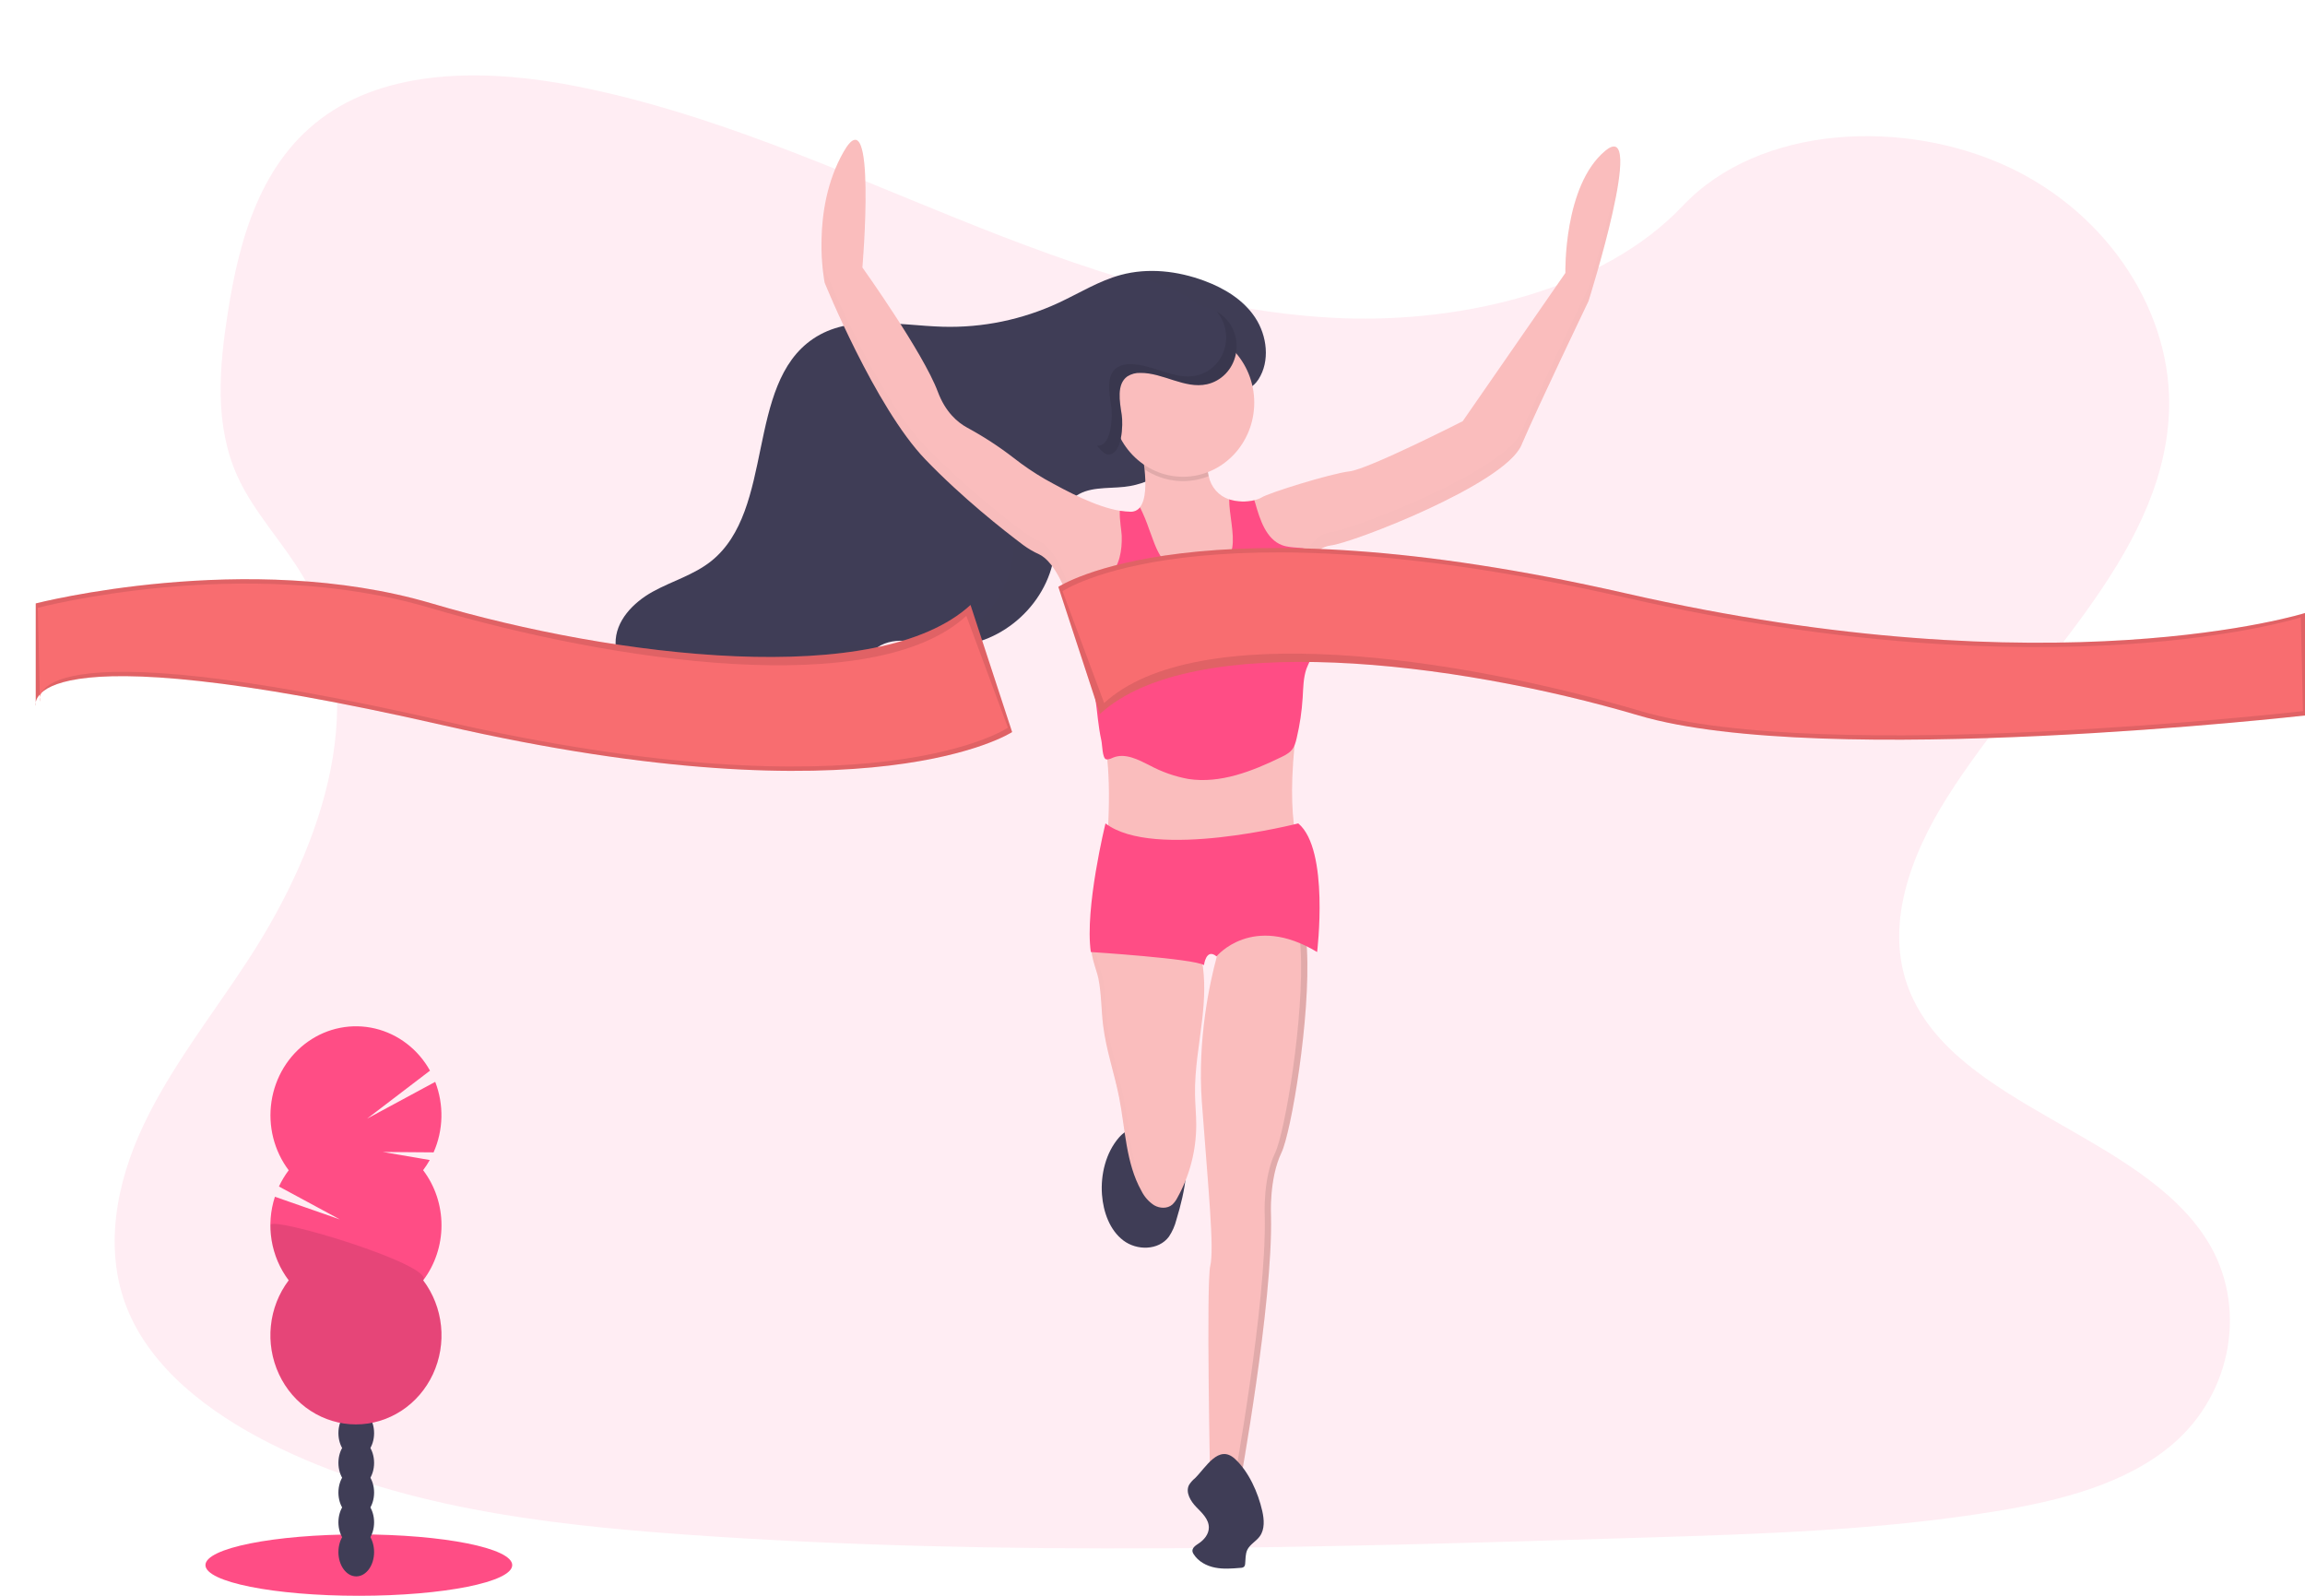 <svg width="130" height="90" viewBox="0 0 130 90" fill="none" xmlns="http://www.w3.org/2000/svg">
<g clip-path="url(#clip0)">
<path opacity="0.1" d="M75.775 17.95C68.127 17.667 60.843 15.099 53.893 12.294C46.942 9.49 40.048 6.369 32.583 4.88C27.782 3.922 22.29 3.787 18.423 6.465C14.699 9.047 13.496 13.492 12.85 17.621C12.363 20.726 12.077 23.994 13.41 26.902C14.336 28.921 15.979 30.618 17.116 32.552C21.071 39.28 18.275 47.577 13.99 54.147C11.981 57.229 9.647 60.171 8.096 63.449C6.544 66.727 5.827 70.488 7.185 73.835C8.53 77.155 11.736 79.644 15.209 81.396C22.262 84.954 30.571 85.973 38.678 86.55C56.62 87.827 74.656 87.274 92.645 86.721C99.303 86.516 105.989 86.308 112.538 85.237C116.175 84.642 119.93 83.697 122.571 81.419C125.922 78.526 126.753 73.626 124.506 69.999C120.739 63.914 110.326 62.403 107.69 55.872C106.241 52.278 107.729 48.273 109.836 44.94C114.354 37.789 121.928 31.514 122.326 23.339C122.6 17.725 118.959 12.102 113.33 9.445C107.43 6.66 99.246 7.011 94.895 11.62C90.407 16.361 82.529 18.187 75.775 17.95Z" fill="#FF4D85"/>
<path d="M20.238 90C25.016 90 28.889 89.225 28.889 88.269C28.889 87.313 25.016 86.538 20.238 86.538C15.46 86.538 11.587 87.313 11.587 88.269C11.587 89.225 15.46 90 20.238 90Z" fill="#FF4D85"/>
<path d="M20.092 88.906C20.648 88.906 21.099 88.291 21.099 87.534C21.099 86.776 20.648 86.161 20.092 86.161C19.536 86.161 19.086 86.776 19.086 87.534C19.086 88.291 19.536 88.906 20.092 88.906Z" fill="#3F3D56"/>
<path d="M20.092 87.229C20.648 87.229 21.099 86.614 21.099 85.856C21.099 85.099 20.648 84.484 20.092 84.484C19.536 84.484 19.086 85.099 19.086 85.856C19.086 86.614 19.536 87.229 20.092 87.229Z" fill="#3F3D56"/>
<path d="M20.092 85.552C20.648 85.552 21.099 84.937 21.099 84.179C21.099 83.421 20.648 82.807 20.092 82.807C19.536 82.807 19.086 83.421 19.086 84.179C19.086 84.937 19.536 85.552 20.092 85.552Z" fill="#3F3D56"/>
<path d="M20.092 83.876C20.648 83.876 21.099 83.261 21.099 82.504C21.099 81.746 20.648 81.131 20.092 81.131C19.536 81.131 19.086 81.746 19.086 82.504C19.086 83.261 19.536 83.876 20.092 83.876Z" fill="#3F3D56"/>
<path d="M20.092 82.199C20.648 82.199 21.099 81.584 21.099 80.826C21.099 80.069 20.648 79.454 20.092 79.454C19.536 79.454 19.086 80.069 19.086 80.826C19.086 81.584 19.536 82.199 20.092 82.199Z" fill="#3F3D56"/>
<path d="M20.092 80.522C20.648 80.522 21.099 79.907 21.099 79.149C21.099 78.391 20.648 77.777 20.092 77.777C19.536 77.777 19.086 78.391 19.086 79.149C19.086 79.907 19.536 80.522 20.092 80.522Z" fill="#3F3D56"/>
<path d="M20.092 78.844C20.648 78.844 21.099 78.23 21.099 77.472C21.099 76.714 20.648 76.1 20.092 76.1C19.536 76.1 19.086 76.714 19.086 77.472C19.086 78.23 19.536 78.844 20.092 78.844Z" fill="#3F3D56"/>
<path d="M23.863 65.997C24.001 65.815 24.127 65.623 24.239 65.423L21.592 64.97L24.454 64.992C24.729 64.371 24.879 63.697 24.895 63.014C24.91 62.33 24.792 61.649 24.546 61.015L20.707 63.088L24.252 60.383C23.92 59.787 23.474 59.268 22.941 58.86C22.408 58.451 21.8 58.161 21.154 58.007C20.509 57.854 19.84 57.84 19.189 57.967C18.539 58.093 17.92 58.358 17.372 58.745C16.824 59.131 16.358 59.631 16.003 60.212C15.649 60.794 15.413 61.446 15.311 62.126C15.209 62.807 15.242 63.502 15.409 64.169C15.577 64.835 15.874 65.459 16.283 66.001C16.068 66.285 15.884 66.592 15.732 66.917L19.168 68.773L15.505 67.495C15.247 68.285 15.184 69.131 15.319 69.954C15.455 70.777 15.786 71.552 16.283 72.209C15.723 72.949 15.374 73.838 15.278 74.775C15.181 75.712 15.339 76.658 15.735 77.506C16.13 78.353 16.747 79.068 17.515 79.568C18.282 80.068 19.169 80.333 20.075 80.333C20.98 80.333 21.867 80.068 22.635 79.568C23.402 79.068 24.019 78.353 24.415 77.506C24.81 76.658 24.969 75.712 24.872 74.775C24.775 73.838 24.427 72.949 23.867 72.209C24.536 71.324 24.9 70.23 24.9 69.105C24.9 67.979 24.536 66.885 23.867 66.001L23.863 65.997Z" fill="#FF4D85"/>
<path opacity="0.1" d="M15.251 69.099C15.25 70.225 15.614 71.319 16.284 72.202C15.724 72.943 15.376 73.832 15.279 74.769C15.182 75.706 15.34 76.652 15.736 77.5C16.131 78.347 16.748 79.062 17.516 79.562C18.283 80.061 19.17 80.327 20.076 80.327C20.981 80.327 21.869 80.061 22.636 79.562C23.404 79.062 24.02 78.347 24.416 77.5C24.812 76.652 24.97 75.706 24.873 74.769C24.776 73.832 24.428 72.943 23.868 72.202C24.511 71.35 15.251 68.537 15.251 69.099Z" fill="black"/>
<path d="M62.151 67.378C62.225 68.361 62.589 69.379 63.355 69.96C64.12 70.54 65.339 70.529 65.924 69.749C66.12 69.457 66.264 69.13 66.35 68.784C66.843 67.164 67.193 65.391 66.653 63.786C65.434 63.704 64.022 63.108 63.108 64.155C62.369 65.008 62.066 66.24 62.151 67.378Z" fill="#3F3D56"/>
<path d="M67.807 57.464C67.645 58.894 67.37 60.318 67.398 61.758C67.409 62.313 67.466 62.864 67.467 63.422C67.469 64.872 67.102 66.296 66.403 67.55C66.33 67.697 66.231 67.83 66.113 67.941C65.832 68.177 65.411 68.157 65.096 67.977C64.789 67.778 64.54 67.496 64.374 67.161C63.494 65.592 63.469 63.685 63.12 61.906C62.853 60.545 62.386 59.226 62.217 57.849C62.107 56.962 62.123 56.059 61.948 55.183C61.895 54.919 61.746 54.522 61.648 54.132C61.558 53.784 61.509 53.442 61.601 53.207C61.789 52.727 62.404 52.913 62.805 52.943C64.216 53.052 65.632 53.048 67.043 52.932C67.182 52.921 67.34 52.915 67.439 53.018C67.481 53.07 67.513 53.131 67.533 53.196C67.645 53.516 67.731 53.845 67.789 54.18C67.984 55.251 67.93 56.373 67.807 57.464Z" fill="#FABDBD"/>
<g opacity="0.1">
<path opacity="0.1" d="M67.264 52.932C67.191 52.924 67.118 52.924 67.045 52.932C66.369 52.988 65.692 53.017 65.016 53.02C65.765 53.022 66.514 52.992 67.264 52.932Z" fill="black"/>
<path opacity="0.1" d="M65.335 67.977C65.028 67.778 64.778 67.496 64.613 67.161C63.733 65.592 63.708 63.685 63.359 61.906C63.092 60.545 62.624 59.226 62.455 57.849C62.345 56.962 62.362 56.059 62.187 55.183C62.134 54.919 61.985 54.522 61.887 54.132C61.797 53.784 61.747 53.442 61.84 53.207C61.879 53.111 61.945 53.029 62.029 52.972C62.113 52.915 62.212 52.886 62.312 52.888C62.013 52.867 61.721 52.904 61.603 53.207C61.511 53.442 61.561 53.784 61.651 54.132C61.749 54.522 61.898 54.919 61.951 55.183C62.126 56.059 62.109 56.962 62.219 57.849C62.388 59.227 62.856 60.546 63.123 61.906C63.471 63.685 63.496 65.595 64.377 67.161C64.542 67.496 64.792 67.778 65.099 67.977C65.287 68.085 65.504 68.131 65.718 68.107C65.584 68.088 65.454 68.044 65.335 67.977Z" fill="black"/>
</g>
<path d="M72.275 65.005C71.566 66.48 71.684 68.57 71.684 68.57C71.802 73.489 69.912 83.817 69.912 83.817H68.257C68.257 83.817 68.021 72.382 68.257 71.398C68.494 70.415 68.139 66.972 67.785 62.177C67.521 58.611 68.239 55.38 68.624 53.962C68.756 53.47 68.848 53.201 68.848 53.201C68.848 53.201 71.566 49.021 73.102 50.988C73.457 51.445 73.645 52.369 73.71 53.534C73.92 57.38 72.819 63.872 72.275 65.005Z" fill="#FABDBD"/>
<path opacity="0.1" d="M73.71 53.534C73.645 52.369 73.459 51.444 73.102 50.988C72.76 50.55 72.358 50.417 71.942 50.475C72.264 50.531 72.553 50.715 72.748 50.988C73.102 51.445 73.29 52.369 73.355 53.534C73.566 57.38 72.464 63.872 71.921 65.005C71.212 66.48 71.33 68.57 71.33 68.57C71.448 73.489 69.557 83.817 69.557 83.817H69.912C69.912 83.817 71.802 73.489 71.684 68.57C71.684 68.57 71.566 66.48 72.275 65.005C72.819 63.872 73.92 57.38 73.71 53.534Z" fill="black"/>
<path d="M67.397 83.368C67.265 83.476 67.151 83.605 67.059 83.751C66.848 84.167 67.148 84.664 67.469 84.995C67.791 85.325 68.178 85.679 68.178 86.15C68.178 86.529 67.903 86.854 67.594 87.055C67.429 87.163 67.221 87.301 67.255 87.505C67.267 87.557 67.288 87.606 67.318 87.649C67.583 88.071 68.052 88.318 68.527 88.411C69.002 88.505 69.492 88.464 69.975 88.424C70.048 88.426 70.119 88.401 70.174 88.352C70.209 88.303 70.228 88.244 70.227 88.183C70.251 87.922 70.236 87.647 70.345 87.412C70.499 87.091 70.852 86.927 71.054 86.64C71.338 86.246 71.299 85.699 71.191 85.221C70.955 84.179 70.429 82.992 69.64 82.27C68.725 81.441 68.008 82.769 67.397 83.368Z" fill="#3F3D56"/>
<path d="M70.978 21.393C71.637 20.367 71.466 18.934 70.792 17.913C70.118 16.893 69.036 16.251 67.919 15.836C66.414 15.278 64.754 15.088 63.207 15.507C61.975 15.84 60.869 16.537 59.709 17.076C57.656 18.029 55.424 18.491 53.176 18.428C50.682 18.356 47.949 17.691 45.856 19.11C42.025 21.703 43.729 28.76 40.105 31.651C39.127 32.43 37.897 32.771 36.81 33.372C35.723 33.974 34.692 35.02 34.718 36.301C34.73 36.916 34.99 37.502 35.309 38.022C36.668 40.264 39.209 41.651 41.753 41.625C44.297 41.599 46.78 40.191 48.246 38.025C48.614 37.483 48.938 36.879 49.471 36.517C50.534 35.792 51.936 36.3 53.205 36.408C56.03 36.648 58.857 34.441 59.419 31.545C59.656 30.309 59.614 28.833 60.57 28.057C61.342 27.431 62.428 27.565 63.407 27.458C65.196 27.265 66.608 26.106 67.579 24.591C68.025 23.896 68.077 23.066 68.684 22.519C69.339 21.918 70.351 22.362 70.978 21.393Z" fill="#3F3D56"/>
<g opacity="0.1">
<path opacity="0.1" d="M50.813 18.666C51.849 18.695 52.886 18.613 53.906 18.42C53.624 18.428 53.341 18.428 53.058 18.42C51.1 18.363 48.996 17.943 47.169 18.449C48.374 18.462 49.621 18.631 50.813 18.666Z" fill="black"/>
<path opacity="0.1" d="M47.105 36.762C46.572 37.124 46.248 37.727 45.881 38.27C44.751 39.919 43.1 41.103 41.217 41.615C41.355 41.621 41.493 41.625 41.633 41.624C44.179 41.598 46.659 40.19 48.126 38.024C48.493 37.481 48.817 36.878 49.35 36.516L49.442 36.457C48.608 36.338 47.789 36.296 47.105 36.762Z" fill="black"/>
<path opacity="0.1" d="M70.673 17.91C70 16.894 68.917 16.247 67.8 15.833C66.295 15.275 64.634 15.084 63.087 15.503C63.052 15.512 63.018 15.523 62.983 15.533C63.861 15.584 64.728 15.768 65.555 16.079C66.671 16.493 67.755 17.14 68.427 18.155C69.1 19.171 69.272 20.614 68.613 21.635C67.987 22.608 66.974 22.164 66.311 22.762C65.704 23.31 65.652 24.14 65.206 24.834C64.371 26.134 63.208 27.17 61.76 27.564C62.258 27.502 62.782 27.51 63.279 27.456C65.068 27.263 66.48 26.103 67.451 24.588C67.897 23.894 67.949 23.064 68.556 22.517C69.219 21.918 70.232 22.362 70.858 21.389C71.519 20.364 71.347 18.925 70.673 17.91Z" fill="black"/>
<path opacity="0.1" d="M61.035 27.702C60.062 27.807 58.976 27.675 58.199 28.3C57.243 29.076 57.289 30.553 57.048 31.789C56.633 33.949 54.948 35.731 52.947 36.393L53.088 36.407C55.913 36.647 58.74 34.44 59.303 31.544C59.539 30.308 59.497 28.832 60.453 28.056C60.673 27.885 60.922 27.76 61.187 27.687C61.134 27.688 61.086 27.697 61.035 27.702Z" fill="black"/>
</g>
<path d="M89.587 16.991C89.587 16.991 86.751 22.893 85.806 25.106C84.86 27.319 76.234 30.639 75.052 30.762C74.735 30.807 74.44 30.955 74.208 31.185C73.541 31.8 73.161 32.852 73.161 32.852C73.161 32.852 73.634 36.172 73.043 41.705C73.031 41.812 73.021 41.919 73.011 42.022C72.496 47.287 73.575 48.529 73.575 48.529C73.575 48.529 62.112 53.078 62.467 47.176C62.578 45.319 62.562 43.961 62.452 42.826C62.331 41.664 62.104 40.517 61.773 39.401C61.493 38.381 61.159 37.264 60.813 35.742C60.646 34.982 60.426 34.236 60.156 33.51C60.147 33.488 60.139 33.466 60.132 33.445C59.541 31.919 58.95 31.426 58.612 31.266C58.293 31.122 57.989 30.944 57.705 30.735C56.613 29.915 54.27 28.077 52.183 25.905C49.347 22.954 46.511 15.946 46.511 15.946C46.511 15.946 45.683 11.888 47.574 8.569C49.465 5.249 48.638 15.085 48.638 15.085C48.638 15.085 52.065 19.881 52.892 22.094C53.317 23.232 53.993 23.815 54.546 24.117C55.46 24.612 56.335 25.181 57.162 25.819C57.722 26.259 58.31 26.658 58.922 27.014C60.243 27.752 61.825 28.584 63.144 28.803C63.35 28.839 63.558 28.857 63.767 28.859C63.866 28.862 63.964 28.841 64.054 28.799C64.145 28.756 64.224 28.692 64.287 28.613C64.641 28.179 64.633 27.244 64.552 26.476C64.508 26.078 64.443 25.682 64.358 25.292C64.358 25.292 68.198 22.771 68.08 25.845C68.062 26.185 68.092 26.525 68.17 26.856C68.233 27.159 68.372 27.439 68.573 27.668C68.774 27.897 69.03 28.067 69.315 28.159C69.776 28.3 70.264 28.316 70.733 28.207C70.879 28.181 71.02 28.131 71.151 28.058C71.506 27.812 75.051 26.706 76.115 26.583C77.178 26.46 82.496 23.755 82.496 23.755L88.286 15.394C88.286 15.394 88.168 10.476 90.531 8.508C92.895 6.541 89.587 16.991 89.587 16.991Z" fill="#FABDBD"/>
<g opacity="0.1">
<path opacity="0.1" d="M73.011 41.284C72.908 42.272 72.863 43.266 72.875 44.26C72.887 43.611 72.929 42.869 73.011 42.022C73.021 41.919 73.031 41.812 73.043 41.705C73.25 39.811 73.349 37.907 73.339 36.001C73.32 37.66 73.222 39.318 73.043 40.967C73.036 41.074 73.021 41.181 73.011 41.284Z" fill="black"/>
<path opacity="0.1" d="M64.481 25.213C64.401 25.261 64.362 25.29 64.362 25.29C64.477 25.816 64.553 26.351 64.589 26.889C64.613 26.328 64.577 25.766 64.481 25.213Z" fill="black"/>
<path opacity="0.1" d="M48.693 14.418C48.751 13.557 48.837 12.014 48.821 10.642C48.801 12.476 48.644 14.348 48.644 14.348L48.693 14.418Z" fill="black"/>
<path opacity="0.1" d="M62.475 47.032C62.475 47.08 62.475 47.128 62.467 47.176C62.112 53.078 73.575 48.529 73.575 48.529C73.441 48.34 73.34 48.129 73.276 47.904C71.55 48.544 62.873 51.517 62.475 47.032Z" fill="black"/>
<path opacity="0.1" d="M89.587 16.253C89.587 16.253 86.751 22.155 85.806 24.368C84.86 26.581 76.234 29.901 75.052 30.024C74.735 30.069 74.44 30.217 74.208 30.447C73.541 31.062 73.161 32.114 73.161 32.114C73.161 32.114 73.19 32.315 73.224 32.696C73.356 32.38 73.697 31.655 74.208 31.185C74.44 30.955 74.735 30.807 75.052 30.762C76.234 30.639 84.86 27.319 85.806 25.106C86.751 22.893 89.587 16.991 89.587 16.991C89.587 16.991 91.585 10.677 91.366 8.789C91.184 11.209 89.587 16.253 89.587 16.253Z" fill="black"/>
<path opacity="0.1" d="M62.452 42.089C62.331 40.927 62.104 39.78 61.773 38.663C61.493 37.644 61.159 36.526 60.813 35.004C60.646 34.244 60.426 33.498 60.156 32.772C60.147 32.75 60.139 32.728 60.132 32.707C59.541 31.181 58.95 30.688 58.612 30.528C58.293 30.384 57.989 30.206 57.705 29.997C56.613 29.177 54.27 27.339 52.183 25.168C49.347 22.217 46.511 15.208 46.511 15.208C46.406 14.617 46.347 14.017 46.336 13.416C46.307 14.263 46.365 15.111 46.511 15.946C46.511 15.946 49.347 22.954 52.183 25.905C54.27 28.077 56.613 29.915 57.705 30.735C57.991 30.944 58.298 31.122 58.619 31.266C58.956 31.426 59.546 31.919 60.139 33.445C60.146 33.466 60.154 33.488 60.163 33.51C60.432 34.236 60.651 34.982 60.816 35.742C61.162 37.264 61.497 38.381 61.777 39.401C62.108 40.517 62.335 41.664 62.455 42.826C62.505 43.34 62.534 43.9 62.543 44.529C62.557 43.714 62.527 42.9 62.452 42.089Z" fill="black"/>
</g>
<path d="M74.155 36.747C73.975 37.058 73.817 37.382 73.683 37.716C73.504 38.233 73.503 38.794 73.47 39.342C73.423 40.109 73.31 40.871 73.134 41.619C73.106 41.756 73.066 41.891 73.016 42.022C72.981 42.11 72.934 42.193 72.878 42.268C72.815 42.348 72.741 42.418 72.658 42.476C72.531 42.564 72.397 42.64 72.257 42.703C70.612 43.502 68.819 44.208 67.024 43.933C66.265 43.795 65.531 43.538 64.846 43.17C64.196 42.842 63.461 42.452 62.787 42.725C62.684 42.78 62.572 42.816 62.458 42.832C62.435 42.833 62.413 42.831 62.391 42.826C62.169 42.782 62.169 42.002 62.118 41.773C61.925 40.89 61.895 40.174 61.779 39.407C61.718 38.983 61.623 38.564 61.495 38.156C61.022 36.669 60.879 35.083 60.879 33.523C60.879 33.446 60.347 33.523 60.17 33.516C60.125 33.516 60.1 33.509 60.111 33.493C60.121 33.477 60.133 33.463 60.146 33.451C60.208 33.399 60.28 33.361 60.358 33.342L60.497 33.298C61.227 33.083 62.033 32.994 62.579 32.459C63.147 31.907 63.288 31.025 63.264 30.218C63.256 29.959 63.135 29.329 63.155 28.807C63.361 28.842 63.569 28.861 63.778 28.862C63.877 28.866 63.975 28.845 64.065 28.802C64.155 28.76 64.235 28.696 64.297 28.616C64.495 29.014 64.665 29.424 64.808 29.846C65.009 30.36 65.162 30.901 65.457 31.366C65.929 32.123 66.802 32.621 67.669 32.545C68.536 32.468 69.343 31.775 69.498 30.885C69.634 30.104 69.319 28.98 69.326 28.169C69.787 28.31 70.275 28.326 70.744 28.217C70.764 28.267 70.781 28.318 70.794 28.37C71.06 29.32 71.415 30.409 72.307 30.746C72.884 30.962 73.566 30.8 74.099 31.115C74.139 31.139 74.179 31.166 74.217 31.196C74.34 31.291 74.446 31.408 74.53 31.541C74.749 31.918 74.879 32.342 74.909 32.781C75.046 34.152 74.783 35.534 74.155 36.747Z" fill="#FF4D85"/>
<path opacity="0.1" d="M68.17 26.854C67.58 27.091 66.946 27.18 66.317 27.114C65.689 27.048 65.084 26.829 64.552 26.474C64.508 26.076 64.443 25.681 64.358 25.29C64.358 25.29 68.198 22.77 68.08 25.844C68.062 26.183 68.092 26.524 68.17 26.854Z" fill="black"/>
<path d="M66.72 26.889C68.939 26.889 70.738 25.017 70.738 22.708C70.738 20.4 68.939 18.528 66.72 18.528C64.501 18.528 62.702 20.4 62.702 22.708C62.702 25.017 64.501 26.889 66.72 26.889Z" fill="#FABDBD"/>
<path d="M59.69 33.098C59.69 33.098 67.489 27.934 91.714 33.467C115.939 39 130.001 34.574 130.001 34.574V40.352C130.001 40.352 102.822 43.426 92.423 40.352C82.024 37.279 67.221 35.505 62.037 40.265L59.69 33.098Z" fill="#F86D70"/>
<path opacity="0.1" d="M59.69 33.098C59.69 33.098 67.489 27.934 91.714 33.467C115.939 39 130.001 34.574 130.001 34.574V40.352C130.001 40.352 102.822 43.426 92.423 40.352C82.024 37.279 67.221 35.505 62.037 40.265L59.69 33.098Z" fill="black"/>
<path d="M59.926 33.344C59.926 33.344 67.489 28.18 91.714 33.713C115.939 39.246 129.765 34.819 129.765 34.819L129.883 40.106C129.883 40.106 102.94 43.18 92.541 40.106C82.142 37.033 67.457 34.891 62.273 39.65L59.926 33.344Z" fill="#F86D70"/>
<path d="M57.083 41.287C57.083 41.287 49.284 46.451 25.059 40.918C0.834 35.385 2.016 39.811 2.016 39.811V34.032C2.016 34.032 13.951 30.959 24.35 34.032C34.749 37.106 49.552 38.879 54.736 34.12L57.083 41.287Z" fill="#F86D70"/>
<path opacity="0.1" d="M57.083 41.287C57.083 41.287 49.284 46.451 25.059 40.918C0.834 35.385 2.016 39.811 2.016 39.811V34.032C2.016 34.032 13.951 30.959 24.35 34.032C34.749 37.106 49.552 38.879 54.736 34.12L57.083 41.287Z" fill="black"/>
<path d="M56.847 41.041C56.847 41.041 49.284 46.205 25.059 40.672C0.834 35.139 2.252 39.566 2.252 39.566L2.134 34.279C2.134 34.279 13.833 31.205 24.232 34.279C34.631 37.352 49.316 39.494 54.5 34.735L56.847 41.041Z" fill="#F86D70"/>
<path d="M63.265 23.401C63.147 22.633 62.965 21.667 63.581 21.228C63.801 21.089 64.056 21.021 64.313 21.031C65.59 21.018 66.811 21.944 68.064 21.673C68.462 21.586 68.828 21.381 69.118 21.083C69.407 20.785 69.607 20.406 69.695 19.992C69.782 19.578 69.753 19.147 69.61 18.75C69.468 18.353 69.218 18.007 68.891 17.755C68.398 17.373 67.775 17.236 67.172 17.107C65.588 16.767 63.934 16.429 62.369 16.861C60.804 17.292 59.374 18.752 59.5 20.426C59.559 21.228 59.951 21.956 60.361 22.64C60.673 23.158 61.888 25.59 62.478 25.627C63.31 25.678 63.346 23.902 63.265 23.401Z" fill="#3F3D56"/>
<path d="M73.221 46.438C73.221 46.438 65.067 48.529 62.349 46.438C62.349 46.438 61.167 51.234 61.522 53.693C61.522 53.693 67.312 54.062 67.903 54.431C67.903 54.431 68.021 53.447 68.612 53.939C68.612 53.939 70.621 51.48 74.284 53.693C74.284 53.693 74.993 47.914 73.221 46.438Z" fill="#FF4D85"/>
<path opacity="0.1" d="M68.893 17.755C68.809 17.691 68.721 17.634 68.629 17.582C68.873 17.871 69.04 18.221 69.113 18.597C69.186 18.974 69.163 19.364 69.046 19.728C68.929 20.093 68.722 20.418 68.446 20.673C68.17 20.928 67.834 21.104 67.473 21.181C66.22 21.452 64.999 20.526 63.722 20.54C63.465 20.529 63.211 20.597 62.99 20.736C62.374 21.175 62.554 22.142 62.673 22.909C62.751 23.41 62.719 25.186 61.889 25.138H61.875C62.103 25.427 62.316 25.622 62.48 25.63C63.307 25.678 63.342 23.908 63.264 23.401C63.145 22.633 62.965 21.667 63.581 21.228C63.801 21.089 64.056 21.021 64.313 21.031C65.59 21.018 66.811 21.944 68.064 21.673C68.462 21.586 68.828 21.381 69.118 21.083C69.407 20.785 69.607 20.406 69.695 19.992C69.782 19.578 69.753 19.147 69.61 18.75C69.467 18.353 69.218 18.007 68.891 17.755H68.893Z" fill="black"/>
</g>
<defs>
<clipPath id="clip0">
<rect width="130" height="90" fill="white"/>
</clipPath>
</defs>
</svg>
